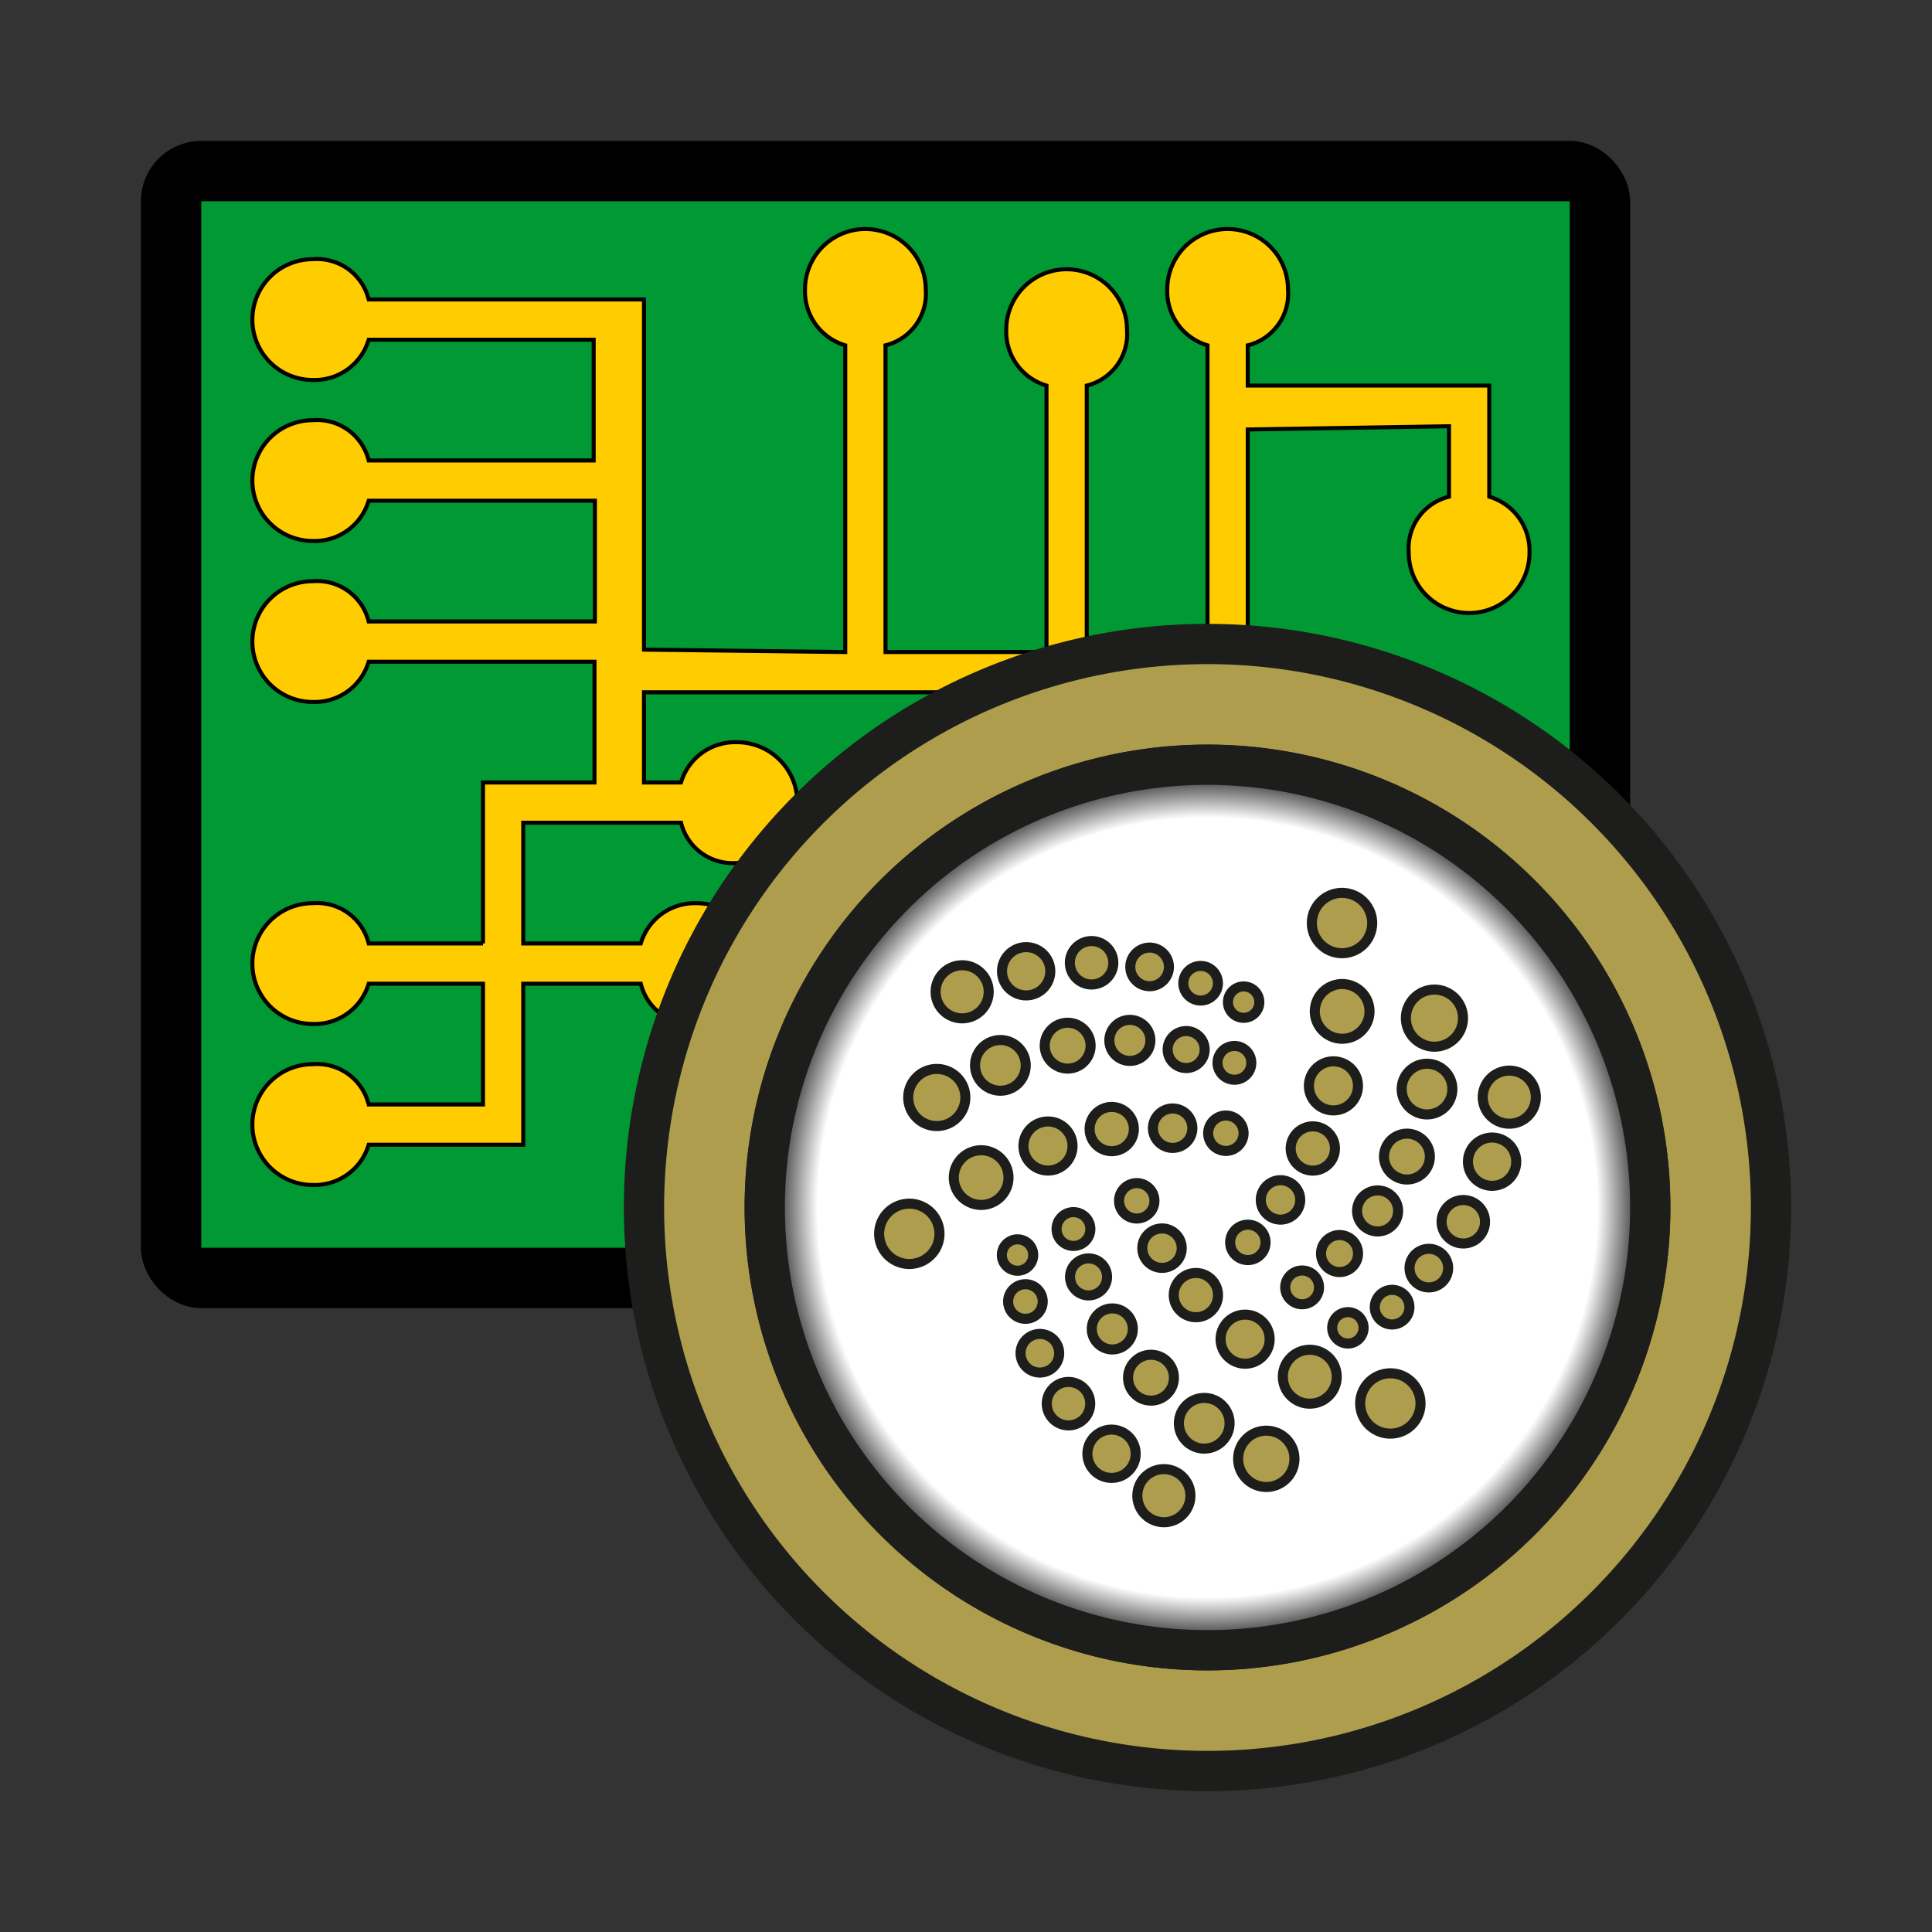 <?xml version="1.0" ?><svg id="border" viewBox="0 0 48 48" xmlns="http://www.w3.org/2000/svg" xmlns:xlink="http://www.w3.org/1999/xlink"><rect x="0" y="0" width="48" height="48" fill="#333333" stroke="none"/><defs><style>.cls-1,.cls-4{fill:none;}.cls-2{fill:#093;}.cls-2,.cls-3,.cls-4{stroke:#000;}.cls-2,.cls-3,.cls-4,.cls-5,.cls-6,.cls-7{stroke-miterlimit:10;}.cls-3{fill:#fc0;stroke-width:0.1px;}.cls-4,.cls-5,.cls-6,.cls-7{stroke-linecap:round;}.cls-5,.cls-7{fill:#ad9d4d;}.cls-5,.cls-6,.cls-7{stroke:#1d1d1b;}.cls-5{fill-rule:evenodd;}.cls-6{fill:url(#Degradado_sin_nombre_6);}.cls-7{stroke-width:0.25px;}</style><radialGradient cx="30" cy="30" gradientUnits="userSpaceOnUse" id="Degradado_sin_nombre_6" r="11"><stop offset="0.88" stop-color="#fff"/><stop offset="1"/></radialGradient><symbol data-name="material_system_icon_border" id="material_system_icon_border" viewBox="0 0 48 48"><rect class="cls-1" height="48" width="48"/></symbol></defs><title/><use data-name="material_system_icon_border" height="48" id="material_system_icon_border-3" width="48" xlink:href="#material_system_icon_border"/><rect class="cls-2" height="27" width="35" x="4.5" y="4.5"/><path class="cls-3" d="M12,23.44l0-4h2.77l0-3H9.16a1.4,1.4,0,0,1-1.39,1,1.48,1.48,0,0,1,0-3,1.32,1.32,0,0,1,1.39,1h5.62v-3H9.16a1.4,1.4,0,0,1-1.39,1,1.48,1.48,0,0,1,0-3,1.32,1.32,0,0,1,1.39,1h5.59l0-3H9.16a1.4,1.4,0,0,1-1.39,1,1.48,1.48,0,0,1,0-3,1.32,1.32,0,0,1,1.39,1H16v8.7l5,0.06V8.58a1.4,1.4,0,0,1-1-1.39,1.48,1.48,0,0,1,3,0,1.32,1.32,0,0,1-1,1.39V16.2h4V9.58a1.4,1.4,0,0,1-1-1.39,1.48,1.48,0,0,1,3,0,1.32,1.32,0,0,1-1,1.39V16.2h3V8.58a1.4,1.4,0,0,1-1-1.39,1.48,1.48,0,0,1,3,0,1.32,1.32,0,0,1-1,1.39v1l5,0h1v2.76a1.4,1.4,0,0,1,1,1.39,1.48,1.48,0,1,1-3,0,1.32,1.32,0,0,1,1-1.39V10.59l-5,.08V17.2H16v2.24h0.92a1.4,1.4,0,0,1,1.39-1,1.48,1.48,0,1,1,0,3,1.32,1.32,0,0,1-1.39-1H13v3h2.92a1.4,1.4,0,0,1,1.39-1,1.48,1.48,0,1,1,0,3,1.32,1.32,0,0,1-1.39-1H13v4H9.16a1.4,1.4,0,0,1-1.39,1,1.48,1.48,0,0,1,0-3,1.32,1.32,0,0,1,1.39,1H12v-3H9.16a1.4,1.4,0,0,1-1.39,1,1.48,1.48,0,0,1,0-3,1.32,1.32,0,0,1,1.39,1H12"/><rect class="cls-4" height="28" id="base" rx="1" ry="1" width="36" x="4" y="4"/><path class="cls-5" d="M30,16A14,14,0,1,1,16,30,14,14,0,0,1,30,16ZM41,30A11,11,0,1,0,30,41,11,11,0,0,0,41,30Z"/><path class="cls-6" d="M30,19A11,11,0,1,1,19,30,11,11,0,0,1,30,19Z"/><g id="iota"><g id="lens"><circle class="cls-7" cx="33.34" cy="22.93" r="0.75" transform="translate(3.5 50.26) rotate(-77)"/><circle class="cls-7" cx="33.34" cy="25.13" r="0.68" transform="translate(1.36 51.96) rotate(-77)"/><circle class="cls-7" cx="33.12" cy="26.98" r="0.61" transform="translate(-0.61 53.18) rotate(-77)"/><circle class="cls-7" cx="32.62" cy="28.53" r="0.55" transform="translate(-2.52 53.9) rotate(-77)"/><circle class="cls-7" cx="31.82" cy="29.81" r="0.49" transform="translate(-4.39 54.11) rotate(-77)"/><circle class="cls-7" cx="31" cy="30.86" r="0.44" transform="translate(-6.04 54.13) rotate(-77)"/><circle class="cls-7" cx="35.64" cy="25.3" r="0.71" transform="translate(-1.58 48.21) rotate(-66.99)"/><circle class="cls-7" cx="35.45" cy="27.06" r="0.63" transform="translate(-3.31 49.11) rotate(-66.99)"/><circle class="cls-7" cx="34.95" cy="28.74" r="0.57" transform="translate(-5.16 49.67) rotate(-66.99)"/><circle class="cls-7" cx="34.23" cy="30.09" r="0.51" transform="translate(-6.85 49.83) rotate(-66.99)"/><circle class="cls-7" cx="33.28" cy="31.15" r="0.46" transform="translate(-8.4 49.6) rotate(-66.99)"/><circle class="cls-7" cx="32.35" cy="31.98" r="0.42" transform="translate(-9.73 49.26) rotate(-66.99)"/><circle class="cls-7" cx="37.5" cy="27.25" r="0.66" transform="translate(-5.41 44.8) rotate(-58.24)"/><circle class="cls-7" cx="37.07" cy="28.86" r="0.6" transform="translate(-6.98 45.19) rotate(-58.24)"/><circle class="cls-7" cx="36.36" cy="30.34" r="0.54" transform="translate(-8.58 45.3) rotate(-58.24)"/><circle class="cls-7" cx="35.5" cy="31.5" r="0.48" transform="translate(-9.97 45.11) rotate(-58.24)"/><circle class="cls-7" cx="34.47" cy="32.35" r="0.43" transform="matrix(0.53, -0.85, 0.85, 0.53, -11.18, 44.63)"/><circle class="cls-7" cx="33.49" cy="32.99" r="0.39" transform="translate(-12.19 44.1) rotate(-58.24)"/></g><g data-name="Capa 171" id="Capa_171"><circle class="cls-7" cx="34.55" cy="34.87" r="0.75" transform="translate(-14.07 41.68) rotate(-53.24)"/><circle class="cls-7" cx="32.54" cy="34.21" r="0.67" transform="translate(-14.34 39.8) rotate(-53.24)"/><circle class="cls-7" cx="30.93" cy="33.27" r="0.61" transform="translate(-14.23 38.14) rotate(-53.24)"/><circle class="cls-7" cx="29.71" cy="32.18" r="0.55" transform="translate(-13.85 36.72) rotate(-53.24)"/><circle class="cls-7" cx="28.86" cy="30.93" r="0.49" transform="matrix(0.6, -0.8, 0.8, 0.6, -13.19, 35.54)"/><circle class="cls-7" cx="28.24" cy="29.76" r="0.44" transform="matrix(0.6, -0.8, 0.8, 0.6, -12.51, 34.57)"/><circle class="cls-7" cx="31.46" cy="36.25" r="0.7" transform="translate(-16.29 31.38) rotate(-43.23)"/><circle class="cls-7" cx="29.92" cy="35.36" r="0.63" transform="translate(-16.1 30.09) rotate(-43.23)"/><circle class="cls-7" cx="28.59" cy="34.23" r="0.57" transform="translate(-15.68 28.87) rotate(-43.23)"/><circle class="cls-7" cx="27.64" cy="33.02" r="0.51" transform="translate(-15.12 27.89) rotate(-43.23)"/><circle class="cls-7" cx="27.05" cy="31.72" r="0.46" transform="translate(-14.39 27.14) rotate(-43.23)"/><circle class="cls-7" cx="26.67" cy="30.54" r="0.42" transform="translate(-13.68 26.55) rotate(-43.23)"/><circle class="cls-7" cx="28.92" cy="37.16" r="0.66" transform="translate(-15.96 22.9) rotate(-34.48)"/><circle class="cls-7" cx="27.62" cy="36.12" r="0.6" transform="translate(-15.6 21.98) rotate(-34.48)"/><circle class="cls-7" cx="26.55" cy="34.87" r="0.54" transform="translate(-15.08 21.16) rotate(-34.48)"/><circle class="cls-7" cx="25.83" cy="33.62" r="0.48" transform="translate(-14.49 20.53) rotate(-34.48)"/><circle class="cls-7" cx="25.48" cy="32.33" r="0.43" transform="translate(-13.83 20.11) rotate(-34.48)"/><circle class="cls-7" cx="25.28" cy="31.18" r="0.39" transform="translate(-13.21 19.79) rotate(-34.48)"/></g><g data-name="Capa 172" id="Capa_172"><circle class="cls-7" cx="22.59" cy="30.65" r="0.75" transform="translate(-9.06 9.49) rotate(-19.84)"/><circle class="cls-7" cx="24.37" cy="29.29" r="0.68" transform="matrix(0.94, -0.34, 0.34, 0.94, -8.49, 10.01)"/><circle class="cls-7" cx="26.04" cy="28.47" r="0.61" transform="translate(-8.12 10.53) rotate(-19.84)"/><circle class="cls-7" cx="27.62" cy="28.05" r="0.55" transform="translate(-7.88 11.04) rotate(-19.84)"/><circle class="cls-7" cx="29.13" cy="28.03" r="0.49" transform="translate(-7.78 11.55) rotate(-19.84)"/><circle class="cls-7" cx="30.45" cy="28.15" r="0.44" transform="translate(-7.74 12.01) rotate(-19.84)"/><circle class="cls-7" cx="23.27" cy="27.27" r="0.71" transform="translate(-4.31 4.37) rotate(-9.83)"/><circle class="cls-7" cx="24.85" cy="26.47" r="0.63" transform="translate(-4.15 4.63) rotate(-9.83)"/><circle class="cls-7" cx="26.53" cy="25.98" r="0.57" transform="translate(-4.05 4.91) rotate(-9.83)"/><circle class="cls-7" cx="28.07" cy="25.85" r="0.51" transform="translate(-4 5.17) rotate(-9.83)"/><circle class="cls-7" cx="29.47" cy="26.08" r="0.46" transform="translate(-4.02 5.41) rotate(-9.83)"/><circle class="cls-7" cx="30.67" cy="26.41" r="0.42" transform="translate(-4.06 5.62) rotate(-9.83)"/><circle class="cls-7" cx="23.9" cy="24.64" r="0.66" transform="translate(-0.46 0.46) rotate(-1.09)"/><circle class="cls-7" cx="25.49" cy="24.13" r="0.6" transform="translate(-0.45 0.49) rotate(-1.09)"/><circle class="cls-7" cx="27.12" cy="23.92" r="0.54" transform="translate(-0.45 0.52) rotate(-1.09)"/><circle class="cls-7" cx="28.56" cy="24.02" r="0.48" transform="translate(-0.45 0.55) rotate(-1.09)"/><circle class="cls-7" cx="29.83" cy="24.43" r="0.43" transform="translate(-0.46 0.57) rotate(-1.09)"/><circle class="cls-7" cx="30.9" cy="24.9" r="0.39" transform="translate(-0.47 0.59) rotate(-1.09)"/></g></g></svg>